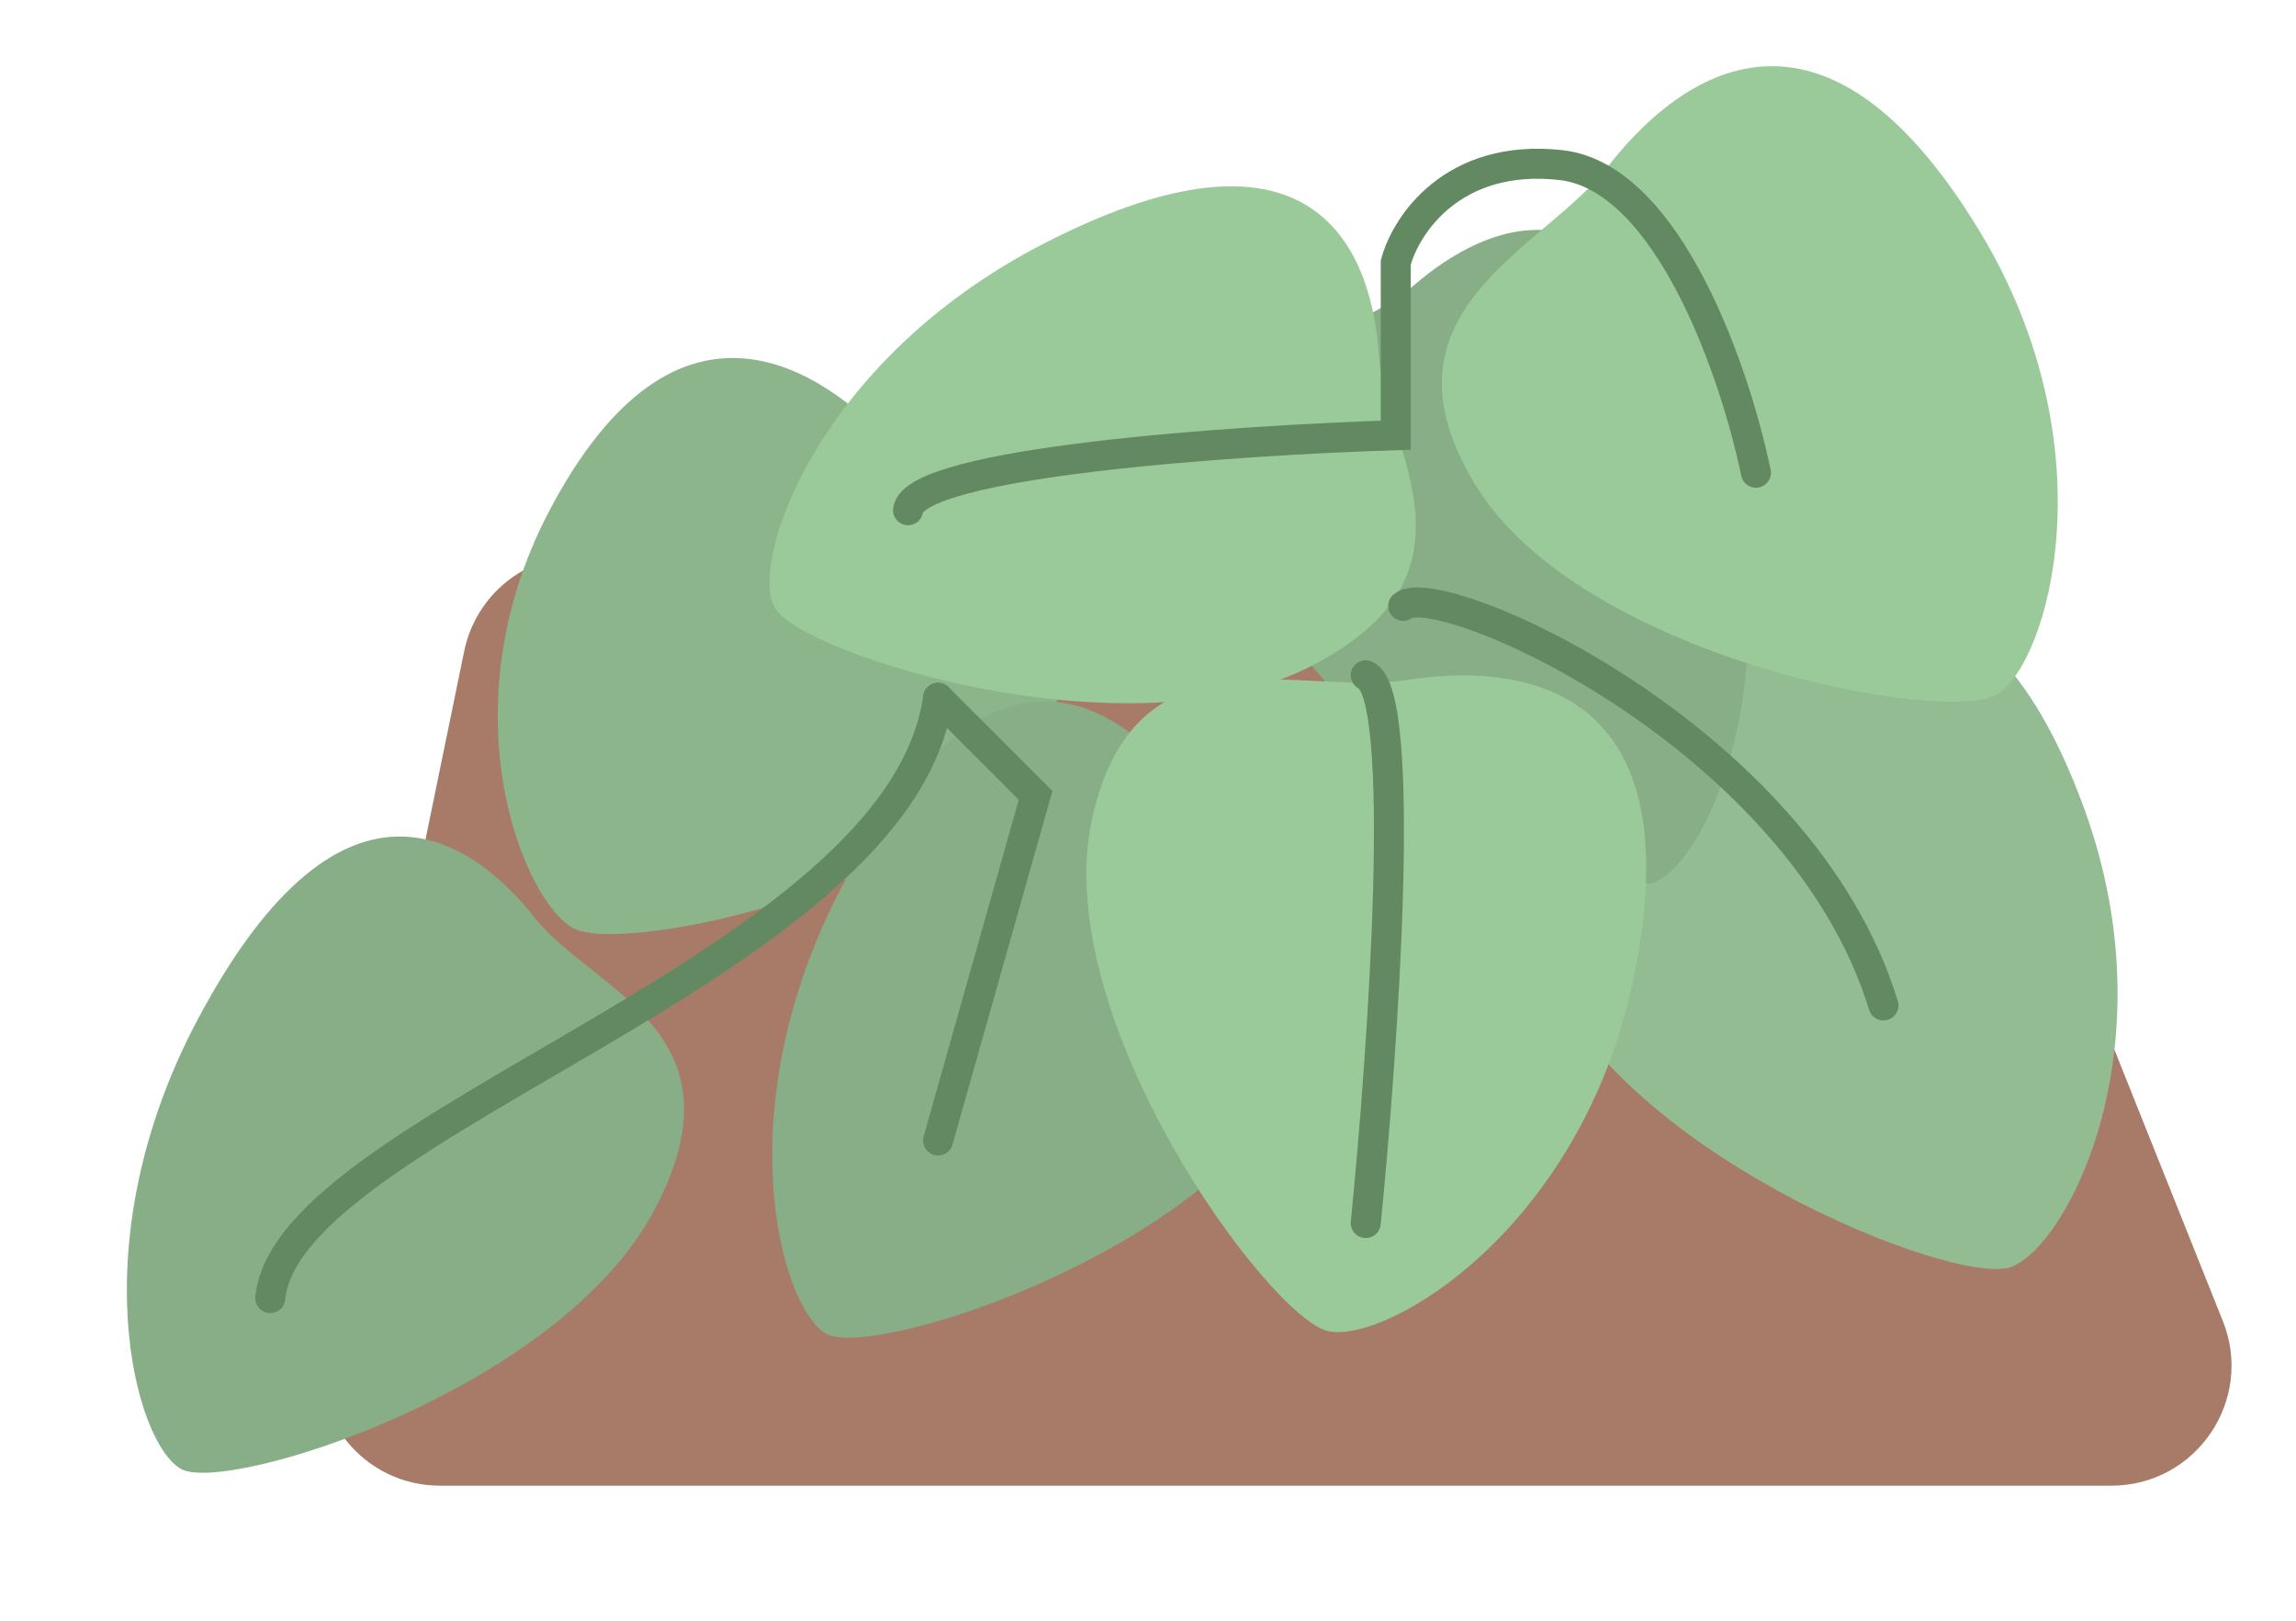 <svg width="153" height="108" viewBox="0 0 153 108" fill="none" xmlns="http://www.w3.org/2000/svg">
<path d="M30.933 43.39C31.698 39.67 34.972 37 38.77 37H122.315C125.587 37 128.53 38.993 129.744 42.031L148.126 88.031C150.226 93.286 146.356 99 140.698 99H29.32C24.255 99 20.465 94.352 21.484 89.39L30.933 43.39Z" fill="#A77B68"/>
<path d="M36.583 34.082C29.665 47.269 34.847 60.091 38.243 61.872C41.639 63.654 64.1 59.017 69.65 48.437C75.2 37.858 63.974 34.493 59.481 29.643C54.988 24.794 45.196 17.663 36.583 34.082Z" fill="#8CB58B"/>
<path d="M138.904 53.931C144.655 69.788 137.769 83.064 134.009 84.428C130.249 85.792 107.242 76.618 102.628 63.898C98.014 51.178 110.158 49.465 115.416 44.899C120.674 40.332 131.743 34.19 138.904 53.931Z" fill="#93BC92"/>
<path d="M13.194 67.896C5.265 82.783 9 96.253 12.09 97.9C15.181 99.546 37.217 92.624 43.578 80.681C49.939 68.739 39.478 66.034 35.631 61.153C31.785 56.271 23.067 49.362 13.194 67.896Z" fill="#88AE87"/>
<path d="M56.202 58.896C48.272 73.783 52.008 87.253 55.098 88.9C58.188 90.546 80.224 83.624 86.586 71.681C92.947 59.739 82.486 57.034 78.639 52.153C74.792 47.271 66.075 40.362 56.202 58.896Z" fill="#88AE87"/>
<path d="M114.669 29.66C119.567 45.49 113.437 57.807 110.138 58.828C106.839 59.849 86.798 49.113 82.869 36.414C78.939 23.714 89.572 23.027 94.207 19.022C98.842 15.017 108.571 9.95 114.669 29.66Z" fill="#88AE87"/>
<path d="M108.805 65.416C105.297 81.915 92.43 89.538 88.517 88.706C84.605 87.874 69.935 67.917 72.749 54.682C75.563 41.447 86.775 46.419 93.652 45.325C100.53 44.232 113.173 44.876 108.805 65.416Z" fill="#9ACA99"/>
<path d="M69.502 16.26C54.513 23.996 49.974 37.295 51.598 40.441C53.221 43.587 75.366 50.583 87.39 44.377C99.414 38.172 92.293 29.895 91.877 23.636C91.46 17.377 88.163 6.629 69.502 16.26Z" fill="#9ACA99"/>
<path d="M131.915 15.403C140.656 29.829 136.5 44.195 133.079 46.268C129.658 48.341 105.301 43.844 98.289 32.272C91.277 20.7 102.851 16.645 107.114 11.139C111.378 5.632 121.032 -2.557 131.915 15.403Z" fill="#9ACA99"/>
<path d="M117.01 31.5C115.676 25 111.21 11.8 104.01 11C96.81 10.2 93.676 15 93.01 17.5V29C82.343 29.333 60.91 30.8 60.51 34" stroke="#638963" stroke-width="2" stroke-linecap="round"/>
<path d="M91.01 81.5C92.176 69.833 93.81 46.2 91.01 45" stroke="#638963" stroke-width="2" stroke-linecap="round"/>
<path d="M18.01 86.5C19.176 74.833 60.01 64.5 62.51 46.5" stroke="#638963" stroke-width="2" stroke-linecap="round"/>
<path d="M62.51 46.5L69.01 53L62.51 76" stroke="#638963" stroke-width="2" stroke-linecap="round"/>
<path d="M125.509 67C120.008 49 95.856 38.434 93.508 40.375" stroke="#638963" stroke-width="2" stroke-linecap="round"/>
</svg>
